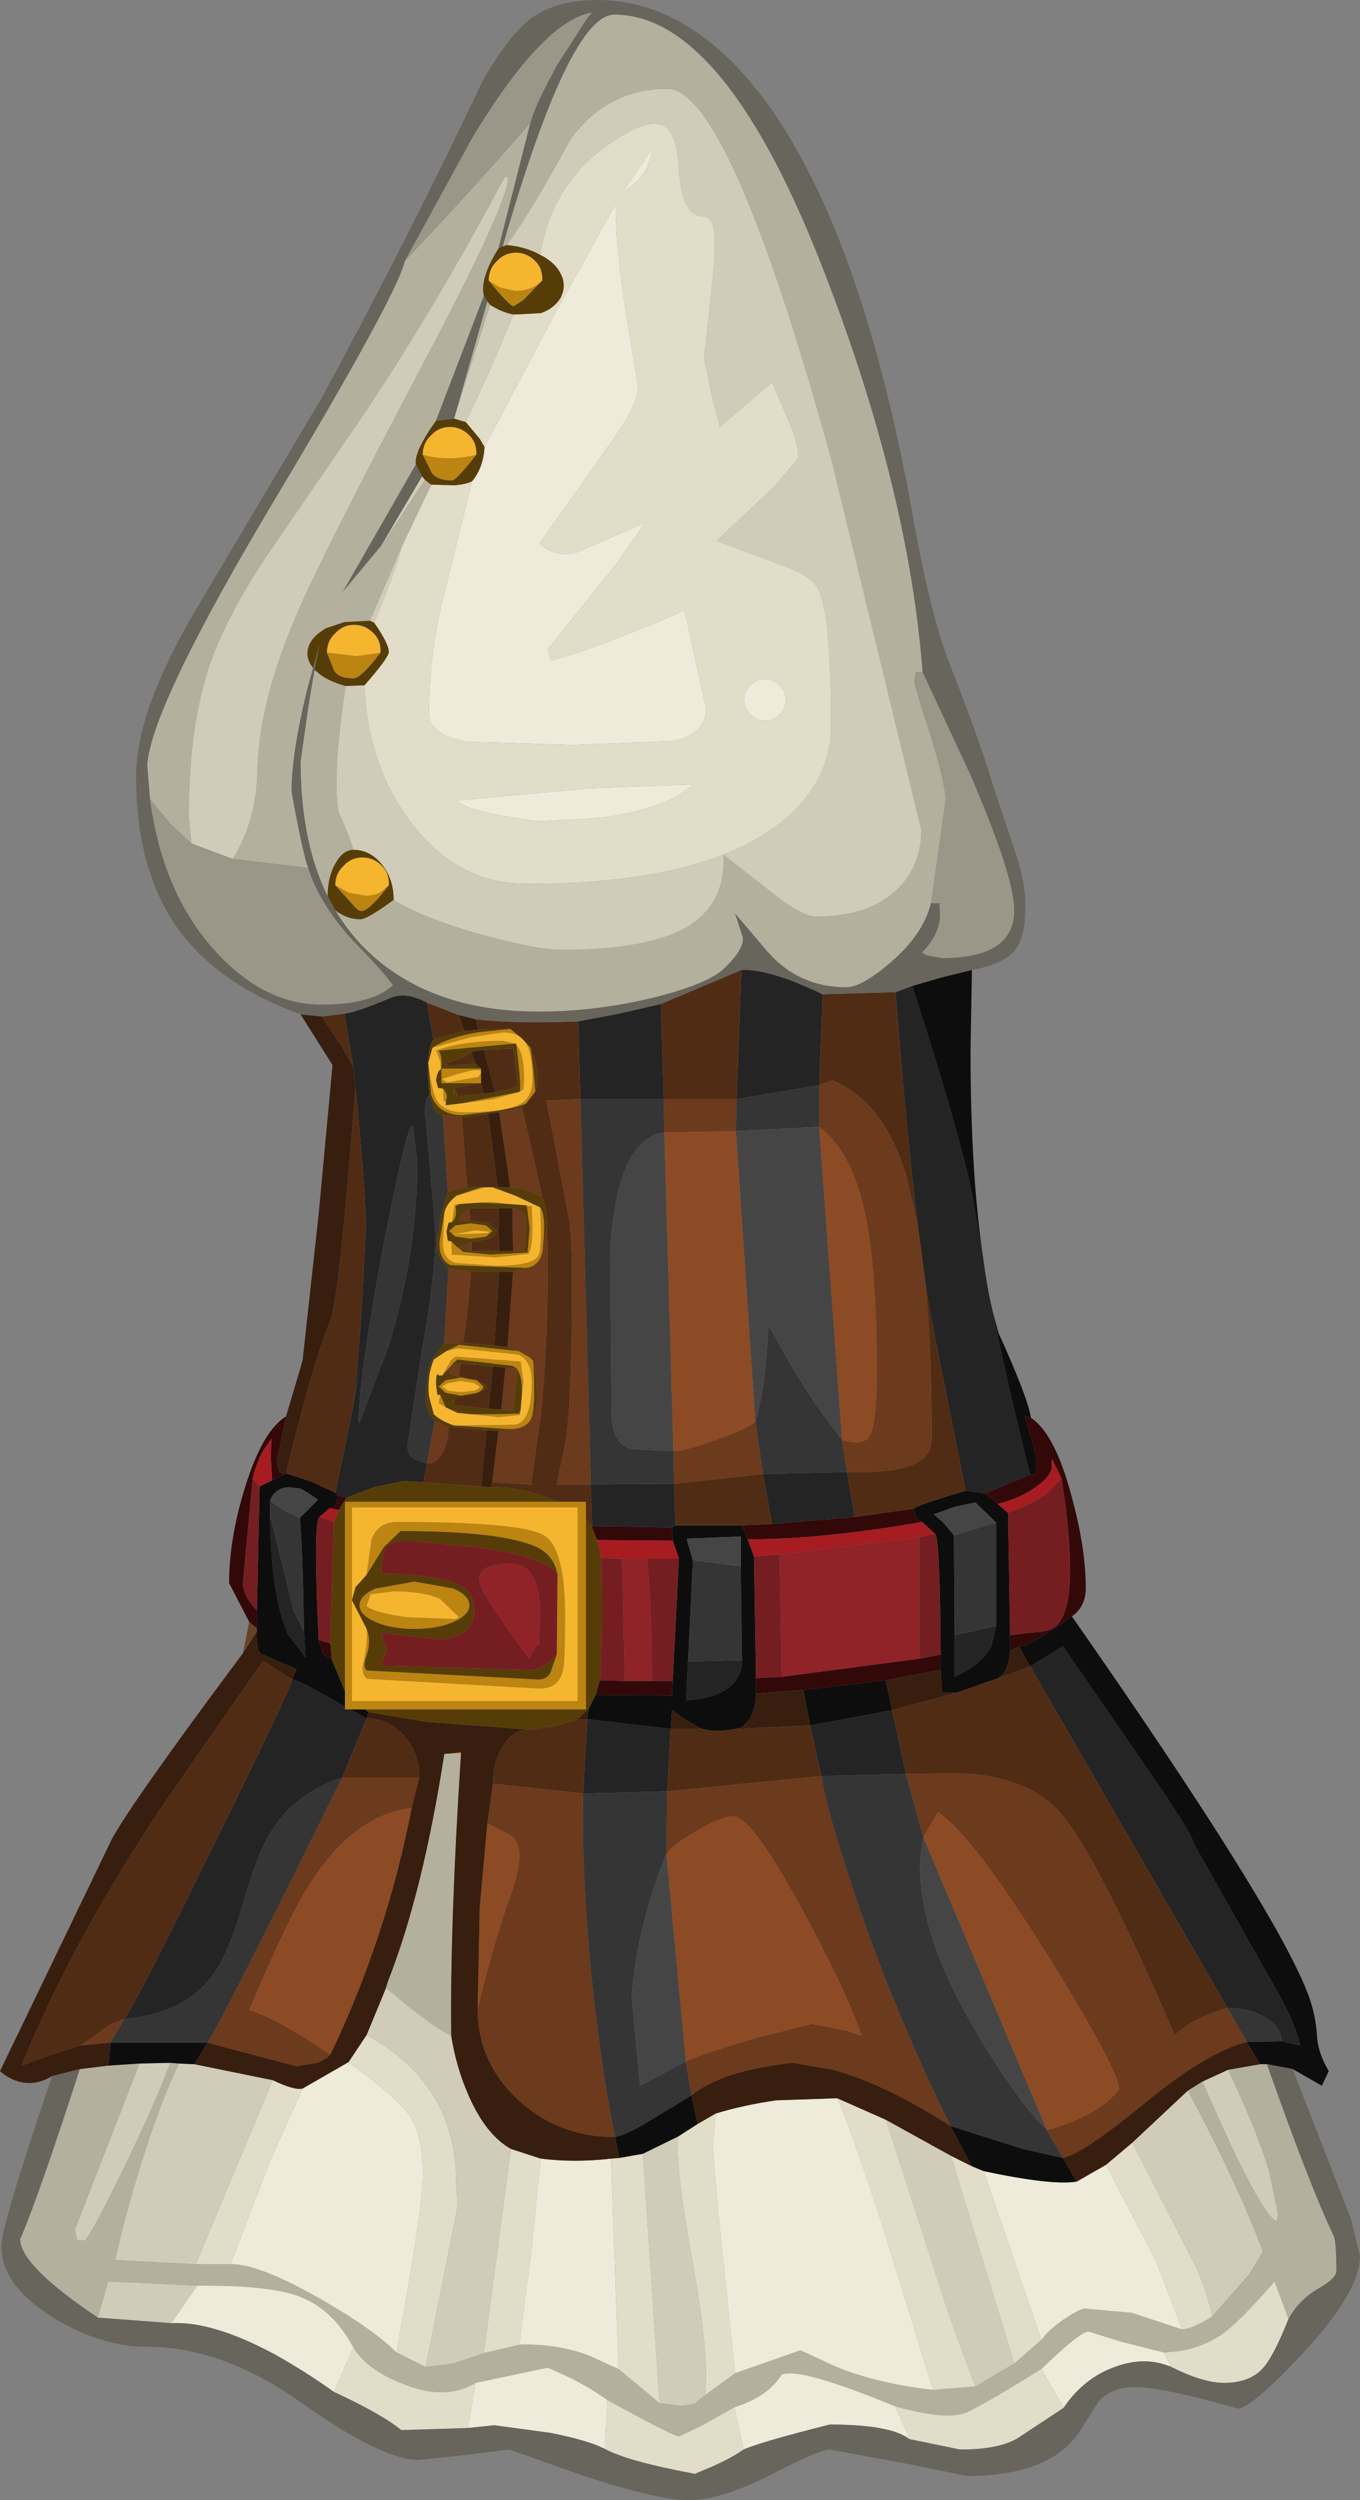 <?xml version="1.0" encoding="UTF-8" standalone="no"?>
<svg xmlns:ffdec="https://www.free-decompiler.com/flash" xmlns:xlink="http://www.w3.org/1999/xlink" ffdec:objectType="shape" height="180.05px" width="97.95px" xmlns="http://www.w3.org/2000/svg">
  <rect width="100%" height="100%" fill="#808080" stroke="none"/>
  <g transform="matrix(1.0, 0.0, 0.0, 1.0, 43.35, 136.05)">
    <path d="M-25.85 -17.0 L-25.4 -19.25 -24.85 -18.8 -24.85 -18.55 -25.85 -17.0" fill="#654425" fill-rule="evenodd" stroke="none"/>
    <path d="M-11.35 -9.75 L-10.15 -9.85 -10.15 -9.75 -11.35 -9.75" fill="#eba463" fill-rule="evenodd" stroke="none"/>
    <path d="M-12.4 -100.9 L-14.45 -96.6 -16.7 -91.35 -18.55 -91.25 -19.9 -90.8 -20.4 -90.45 Q-21.15 -89.85 -21.2 -89.1 -21.25 -88.5 -20.8 -87.95 L-21.25 -86.3 Q-22.35 -81.75 -22.35 -79.05 -21.55 -74.6 -21.15 -73.55 L-26.6 -74.2 Q-24.9 -76.8 -24.8 -80.7 -24.7 -85.55 -21.9 -92.0 -20.1 -96.2 -12.7 -110.2 -6.8 -121.4 -6.75 -123.25 L-7.0 -123.3 Q-11.75 -114.35 -16.95 -106.5 L-24.05 -96.15 Q-27.15 -91.5 -28.35 -87.85 -29.75 -83.5 -29.75 -77.25 L-29.55 -75.3 -31.1 -76.75 -32.55 -78.5 -32.75 -81.0 Q-32.4 -85.3 -23.55 -100.1 -14.7 -114.9 -14.2 -117.25 -9.45 -122.25 -5.15 -127.2 L-7.45 -118.15 Q-8.8 -116.0 -8.5 -114.75 L-11.95 -105.75 Q-13.55 -103.5 -13.4 -102.6 L-18.65 -93.45 -15.9 -96.75 -15.95 -96.65 -12.75 -101.5 -12.3 -101.15 -12.4 -100.9 M-18.45 -86.65 Q-19.45 -80.1 -18.95 -77.55 -18.15 -75.8 -17.9 -74.85 -18.65 -74.85 -19.2 -73.85 -19.75 -72.9 -19.75 -71.5 -21.7 -75.45 -21.7 -81.2 L-21.15 -85.15 -20.7 -87.8 -20.55 -87.7 Q-19.9 -87.05 -18.45 -86.65 M-15.0 -71.25 Q-12.85 -69.9 -8.5 -68.7 -4.6 -67.65 -2.9 -67.65 3.2 -67.65 6.05 -69.25 8.95 -70.95 8.75 -74.5 L13.05 -71.15 Q14.65 -70.05 15.4 -70.05 19.1 -70.05 21.1 -71.85 23.0 -73.55 23.0 -76.3 L16.5 -103.05 Q9.15 -129.65 4.7 -129.65 0.35 -129.65 -2.3 -125.95 -5.0 -120.95 -6.85 -118.4 L-7.15 -118.3 Q-2.35 -135.0 0.9 -135.0 8.9 -135.0 16.1 -116.25 22.1 -100.7 23.1 -87.65 L22.6 -87.65 22.5 -86.95 Q22.5 -86.7 23.65 -83.15 24.75 -79.6 24.75 -78.4 L23.7 -71.0 Q23.15 -68.75 20.75 -66.7 18.7 -64.95 17.6 -64.95 14.15 -64.95 11.9 -67.55 L9.6 -70.25 10.15 -68.55 Q10.25 -67.7 8.85 -66.35 7.7 -65.2 3.7 -64.2 -0.45 -63.2 -4.55 -63.2 -11.5 -63.2 -15.9 -66.7 -17.9 -68.3 -19.2 -70.5 -18.35 -69.85 -17.4 -69.85 -16.9 -69.85 -15.0 -71.25 M47.4 12.6 L47.9 12.6 Q51.0 21.4 52.7 24.95 52.9 25.35 52.9 27.5 52.9 28.0 51.7 28.7 50.2 29.55 49.45 30.95 L48.45 28.25 Q46.0 31.05 44.8 31.95 42.9 33.3 40.45 33.35 L37.45 32.6 35.05 31.85 Q34.45 31.85 31.65 34.55 26.8 37.55 26.05 37.75 24.6 38.2 21.15 37.25 14.25 34.4 12.95 34.95 11.95 36.55 9.55 37.3 L7.15 38.65 5.55 39.4 Q5.3 39.4 3.1 38.25 L0.4 36.8 Q-0.6 36.05 -2.25 35.2 L-3.9 34.45 -9.1 35.55 Q-11.25 36.85 -14.25 35.65 -16.9 34.65 -17.9 33.0 -19.4 30.2 -21.85 29.3 -24.05 28.5 -29.15 28.55 L-35.55 28.25 -36.3 30.85 Q-41.9 27.1 -41.9 25.2 -40.65 22.35 -37.6 12.95 L-35.55 12.7 -33.3 12.55 -36.8 21.55 -37.95 24.5 -37.8 25.25 -37.25 25.3 Q-36.6 24.55 -34.35 19.9 -32.05 15.15 -31.1 12.5 L-30.45 12.55 Q-31.7 15.1 -33.15 19.65 -34.4 23.7 -35.05 26.7 L-29.25 27.0 -26.75 27.0 Q-24.8 26.95 -20.45 29.4 -16.5 31.65 -14.8 33.35 L-12.7 34.4 -10.7 34.15 -8.5 33.4 -5.95 32.8 Q-3.35 32.7 -1.0 33.55 L1.2 34.55 4.15 37.0 5.8 37.2 6.65 37.05 7.4 36.45 9.6 34.85 14.3 33.2 16.9 34.4 Q19.85 35.6 23.85 36.05 L26.9 35.8 29.7 34.15 31.65 32.45 Q32.3 31.6 33.45 30.85 34.45 30.2 34.8 30.2 L38.15 30.5 41.8 31.7 Q42.7 31.6 43.95 30.75 L46.6 27.75 47.6 26.1 Q45.85 21.35 42.2 14.5 L43.25 13.85 Q47.45 23.5 48.6 23.9 L48.7 23.4 48.05 20.3 Q47.2 17.45 45.1 13.0 L47.4 12.6 M-8.25 -114.35 L-8.05 -114.1 -10.65 -105.9 -8.25 -114.35 M-15.4 6.6 Q-12.9 0.25 -11.35 -9.75 L-10.15 -9.75 Q-10.95 2.7 -10.85 10.55 -12.4 9.8 -15.55 7.1 L-15.4 6.6" fill="#b4b09e" fill-rule="evenodd" stroke="none"/>
    <path d="M-17.1 -86.7 Q-16.9 -81.05 -13.8 -76.9 -10.45 -72.4 -5.4 -72.4 6.45 -72.4 12.1 -76.25 16.5 -79.25 16.5 -83.85 16.5 -92.6 15.4 -93.9 14.8 -94.7 12.95 -95.35 L8.25 -97.1 12.35 -100.95 14.15 -103.05 Q14.15 -104.25 13.35 -105.95 L12.25 -108.5 8.5 -105.3 7.95 -107.4 7.35 -110.3 7.75 -113.75 8.1 -117.25 8.1 -119.2 Q8.0 -120.45 7.35 -120.45 5.75 -120.45 5.55 -123.8 5.4 -127.15 3.85 -127.15 2.5 -127.15 0.0 -125.3 -3.65 -122.5 -4.45 -117.7 -5.55 -118.3 -6.85 -118.4 -5.0 -120.95 -2.3 -125.95 0.35 -129.65 4.7 -129.65 9.15 -129.65 16.5 -103.05 L23.0 -76.3 Q23.0 -73.55 21.1 -71.85 19.1 -70.05 15.4 -70.05 14.65 -70.05 13.05 -71.15 L8.75 -74.5 Q8.95 -70.95 6.05 -69.25 3.2 -67.65 -2.9 -67.65 -4.6 -67.65 -8.5 -68.7 -12.85 -69.9 -15.0 -71.25 -15.0 -72.75 -15.85 -73.8 -16.7 -74.85 -17.9 -74.85 -18.15 -75.8 -18.95 -77.55 -19.45 -80.1 -18.45 -86.65 L-17.1 -86.7 M-6.35 -113.4 L-8.1 -109.3 -9.8 -105.65 -10.65 -105.9 -8.05 -114.1 Q-7.2 -113.55 -6.35 -113.4 M-12.25 -101.15 L-12.4 -100.9 -12.3 -101.15 -12.25 -101.15 M-14.45 -96.6 Q-14.55 -95.9 -15.4 -93.7 L-16.4 -91.2 -16.7 -91.35 -14.45 -96.6 M38.2 18.25 L42.2 14.5 Q45.85 21.35 47.6 26.1 L46.6 27.75 43.95 30.75 Q43.6 29.0 42.75 27.15 L38.2 18.25 M43.25 13.85 L45.1 13.0 Q47.2 17.45 48.05 20.3 L48.7 23.4 48.6 23.9 Q47.45 23.5 43.25 13.85 M-29.55 -75.3 L-29.75 -77.25 Q-29.75 -83.5 -28.35 -87.85 -27.15 -91.5 -24.05 -96.15 L-16.95 -106.5 Q-11.75 -114.35 -7.0 -123.3 L-6.75 -123.25 Q-6.8 -121.4 -12.7 -110.2 -20.1 -96.2 -21.9 -92.0 -24.7 -85.55 -24.8 -80.7 -24.9 -76.8 -26.6 -74.2 L-29.55 -75.3 M-12.95 -101.75 L-12.75 -101.5 -15.95 -96.65 -15.9 -96.75 -12.95 -101.75 M-29.35 12.6 L-23.7 13.75 -29.25 27.0 -35.05 26.7 Q-34.4 23.7 -33.15 19.65 -31.7 15.1 -30.45 12.55 L-29.35 12.6 M-16.95 10.5 L-15.75 7.6 -15.55 7.1 Q-12.4 9.8 -10.85 10.55 -10.5 12.8 -9.6 14.85 -8.35 17.7 -6.55 18.7 L-8.5 33.4 -10.7 34.15 -12.7 34.4 -10.4 22.85 -10.5 21.1 Q-10.5 14.05 -16.95 10.5 M-33.3 12.55 L-31.1 12.5 Q-32.05 15.15 -34.35 19.9 -36.6 24.55 -37.25 25.3 L-37.8 25.25 -37.95 24.5 -36.8 21.55 -33.3 12.55 M-36.3 30.85 L-35.55 28.25 -29.15 28.55 -31.0 31.25 -36.3 30.85 M29.7 34.15 L26.9 35.8 Q25.0 30.85 24.25 28.35 L20.45 16.6 25.15 19.2 29.7 34.15 M7.4 36.45 L6.65 37.05 5.8 37.2 4.15 37.0 2.95 19.05 5.5 17.8 Q5.25 19.8 6.55 26.95 7.8 33.9 7.4 36.45" fill="#d0ccb9" fill-rule="evenodd" stroke="none"/>
    <path d="M-4.45 -117.7 Q-3.65 -122.5 0.0 -125.3 2.5 -127.15 3.85 -127.15 5.4 -127.15 5.55 -123.8 5.75 -120.45 7.35 -120.45 8.0 -120.45 8.1 -119.2 L8.1 -117.25 7.75 -113.75 7.35 -110.3 7.95 -107.4 8.5 -105.3 12.25 -108.5 13.35 -105.95 Q14.15 -104.25 14.15 -103.05 L12.35 -100.95 8.25 -97.1 12.95 -95.35 Q14.8 -94.7 15.4 -93.9 16.5 -92.6 16.5 -83.85 16.5 -79.25 12.1 -76.25 6.45 -72.4 -5.4 -72.4 -10.45 -72.4 -13.8 -76.9 -16.9 -81.05 -17.1 -86.7 -15.35 -88.7 -15.35 -89.1 -15.35 -89.7 -16.4 -91.2 L-15.4 -93.7 Q-14.55 -95.9 -14.45 -96.6 L-12.4 -100.9 -12.25 -101.15 -10.6 -101.1 Q-9.65 -101.2 -9.35 -101.4 L-11.5 -92.7 Q-12.45 -88.7 -12.45 -84.7 -12.45 -83.1 -9.7 -82.65 L-2.1 -82.4 5.2 -82.7 Q7.5 -83.2 7.5 -85.05 L5.95 -92.1 Q4.25 -91.3 1.0 -90.05 -2.5 -88.7 -3.7 -88.5 L-3.9 -89.3 1.0 -95.4 3.1 -98.4 -1.15 -96.55 Q-1.9 -96.15 -2.55 -96.15 -3.65 -96.15 -4.5 -96.9 L0.55 -104.05 Q2.6 -106.85 2.6 -108.2 L1.8 -113.05 Q1.0 -118.3 1.0 -120.8 L1.05 -121.45 -3.55 -113.15 -8.45 -103.85 -8.8 -104.45 -9.8 -105.65 -8.1 -109.3 -6.35 -113.4 -4.4 -113.5 Q-3.4 -113.85 -2.95 -114.65 -2.55 -115.5 -2.95 -116.3 -3.35 -117.15 -4.45 -117.7 M1.4 -122.05 L2.7 -123.15 Q3.45 -124.05 3.65 -125.4 L1.4 -122.05 M6.5 -79.5 L6.3 -79.55 -0.65 -79.3 -10.5 -78.4 -10.0 -78.1 Q-9.4 -77.75 -7.2 -77.3 L-4.6 -76.9 -0.1 -77.15 Q4.6 -77.8 6.5 -79.5 M11.75 -87.15 Q11.15 -87.15 10.7 -86.7 10.25 -86.25 10.25 -85.65 10.25 -85.05 10.7 -84.6 11.15 -84.15 11.75 -84.15 12.35 -84.15 12.8 -84.6 13.25 -85.05 13.25 -85.65 13.25 -86.25 12.8 -86.7 12.35 -87.15 11.75 -87.15 M36.3 19.85 L38.2 18.25 42.75 27.15 Q43.6 29.0 43.95 30.75 42.7 31.6 41.8 31.7 L39.9 26.75 36.3 19.85 M-23.7 13.75 Q-22.15 14.5 -21.55 14.35 L-23.85 19.45 -26.75 27.0 -29.25 27.0 -23.7 13.75 M-18.25 12.45 L-16.95 10.5 Q-10.5 14.05 -10.5 21.1 L-10.4 22.85 -12.7 34.4 -14.8 33.35 Q-12.9 23.05 -12.9 20.55 -12.9 17.7 -13.85 16.3 -14.75 15.0 -18.25 12.45 M-6.55 18.7 L-4.4 19.4 -5.1 26.2 -5.95 32.8 -8.5 33.4 -6.55 18.7 M0.65 19.4 L1.25 19.35 2.95 19.05 4.15 37.0 1.2 34.55 0.65 19.4 M-17.9 33.0 Q-16.9 34.65 -14.25 35.65 -11.25 36.85 -9.1 35.55 L-9.65 38.8 -14.45 38.95 Q-15.85 37.8 -19.3 36.2 L-17.9 33.0 M0.4 36.8 L3.1 38.25 Q5.3 39.4 5.55 39.4 L7.15 38.65 9.55 37.3 10.2 40.35 Q9.35 40.95 8.0 41.55 L6.7 42.1 Q1.85 41.2 0.2 40.3 L0.4 36.8 M21.15 37.25 Q24.6 38.2 26.05 37.75 26.8 37.55 31.65 34.55 L33.25 37.35 30.0 39.5 Q28.65 40.35 25.8 40.35 L22.15 39.6 21.15 37.25 M40.45 33.35 Q42.9 33.3 44.8 31.95 46.0 31.05 48.45 28.25 L49.45 30.95 Q48.35 33.7 47.6 34.5 46.65 35.55 44.8 35.55 43.3 35.55 41.0 34.4 L40.45 33.35 M31.65 32.45 L29.7 34.15 25.15 19.2 26.65 19.95 27.5 20.3 31.65 32.45 M26.9 35.8 L23.85 36.05 20.15 24.05 Q17.65 16.45 16.95 15.05 L20.45 16.6 24.25 28.35 Q25.0 30.85 26.9 35.8 M9.6 34.85 L7.4 36.45 Q7.8 33.9 6.55 26.95 5.25 19.8 5.5 17.8 L6.9 16.9 8.2 16.15 8.0 18.4 Q8.0 20.15 9.6 34.85" fill="#e1ddc8" fill-rule="evenodd" stroke="none"/>
    <path d="M-8.45 -103.85 L-3.55 -113.15 1.05 -121.45 1.0 -120.8 Q1.0 -118.3 1.8 -113.05 L2.6 -108.2 Q2.6 -106.85 0.55 -104.05 L-4.5 -96.9 Q-3.65 -96.15 -2.55 -96.15 -1.9 -96.15 -1.15 -96.55 L3.1 -98.4 1.0 -95.4 -3.9 -89.3 -3.7 -88.5 Q-2.5 -88.7 1.0 -90.05 4.25 -91.3 5.95 -92.1 L7.5 -85.05 Q7.5 -83.2 5.2 -82.7 L-2.1 -82.4 -9.7 -82.65 Q-12.45 -83.1 -12.45 -84.7 -12.45 -88.7 -11.5 -92.7 L-9.35 -101.4 Q-8.55 -102.35 -8.45 -103.85 M1.4 -122.05 L3.65 -125.4 Q3.45 -124.05 2.7 -123.15 L1.4 -122.05 M11.75 -87.15 Q12.35 -87.15 12.8 -86.7 13.25 -86.25 13.25 -85.65 13.25 -85.05 12.8 -84.6 12.35 -84.15 11.75 -84.15 11.15 -84.15 10.7 -84.6 10.25 -85.05 10.25 -85.65 10.25 -86.25 10.7 -86.7 11.15 -87.15 11.75 -87.15 M6.5 -79.5 Q4.6 -77.8 -0.1 -77.15 L-4.6 -76.9 -7.2 -77.3 Q-9.4 -77.75 -10.0 -78.1 L-10.5 -78.4 -0.65 -79.3 6.3 -79.55 6.5 -79.5 M34.2 21.05 L36.3 19.85 39.9 26.75 41.8 31.7 38.15 30.5 34.8 30.2 Q34.45 30.2 33.45 30.85 32.3 31.6 31.65 32.45 L27.5 20.3 Q32.45 21.35 34.2 21.05 M-21.55 14.35 L-18.25 12.45 Q-14.75 15.0 -13.85 16.3 -12.9 17.7 -12.9 20.55 -12.9 23.05 -14.8 33.35 -16.5 31.65 -20.45 29.4 -24.8 26.95 -26.75 27.0 L-23.85 19.45 -21.55 14.35 M-4.4 19.4 Q-1.95 19.7 0.65 19.4 L1.2 34.55 -1.0 33.55 Q-3.35 32.7 -5.95 32.8 L-5.1 26.2 -4.4 19.4 M-29.15 28.55 Q-24.05 28.5 -21.85 29.3 -19.4 30.2 -17.9 33.0 L-19.3 36.2 Q-21.4 34.7 -23.65 33.45 -28.05 31.1 -31.0 31.25 L-29.15 28.55 M-9.1 35.55 L-3.9 34.45 -2.25 35.2 Q-0.6 36.05 0.4 36.8 L0.2 40.3 Q-0.95 39.7 -3.7 39.15 L-7.75 38.6 -9.65 38.8 -9.1 35.55 M9.55 37.3 Q11.95 36.55 12.95 34.95 14.25 34.4 21.15 37.25 L22.15 39.6 Q20.8 38.55 16.4 38.55 11.45 39.8 10.2 40.35 L9.55 37.3 M31.65 34.55 Q34.45 31.85 35.05 31.85 L37.45 32.6 40.45 33.35 41.0 34.4 Q39.1 33.6 36.95 34.4 34.7 35.2 33.25 37.35 L31.65 34.55 M23.85 36.05 Q19.85 35.6 16.9 34.4 L14.3 33.2 9.6 34.85 Q8.0 20.15 8.0 18.4 L8.2 16.15 Q10.15 15.55 12.55 15.2 L16.95 15.05 Q17.65 16.45 20.15 24.05 L23.85 36.05" fill="#eeebda" fill-rule="evenodd" stroke="none"/>
    <path d="M27.5 -45.2 Q27.75 -43.25 28.15 -41.6 29.2 -36.35 30.85 -29.85 L27.6 -28.5 26.2 -28.7 23.65 -41.45 23.3 -43.65 22.75 -47.8 Q21.95 -54.35 21.15 -64.6 L22.35 -65.05 Q26.2 -53.15 26.85 -49.0 L27.5 -45.2 M-18.55 -63.05 Q-17.55 -63.2 -15.2 -64.2 -14.1 -64.65 -12.6 -63.85 L-12.15 -61.2 Q-12.8 -59.95 -12.4 -57.25 L-12.65 -56.9 -12.75 -56.1 Q-12.0 -47.95 -12.0 -46.95 -12.0 -44.1 -13.0 -38.55 L-14.0 -32.0 Q-14.0 -31.25 -13.55 -31.0 L-12.6 -30.65 -12.85 -29.3 -14.3 -29.4 -16.4 -28.95 -18.4 -28.2 -19.05 -28.35 -19.2 -28.55 -18.0 -34.3 -18.0 -34.35 -17.4 -37.8 -17.85 -35.35 Q-17.5 -38.3 -17.25 -42.75 L-17.0 -47.55 Q-17.0 -50.25 -17.75 -57.75 L-17.9 -59.15 -17.9 -59.2 -18.55 -63.05 M-1.7 -62.5 L1.2 -63.05 4.25 -63.75 4.45 -56.9 -1.55 -56.9 -1.7 -62.5 M10.05 -66.2 Q12.05 -66.3 15.9 -64.45 L15.65 -57.9 9.7 -56.9 10.05 -66.2 M-0.8 -29.15 L5.2 -29.2 5.3 -26.2 5.05 -26.05 -0.7 -26.15 -0.8 -29.15 M28.4 -18.95 L28.05 -17.5 Q27.4 -16.2 25.4 -15.3 L25.4 -18.3 28.4 -18.95 M17.65 -30.05 L18.2 -26.8 12.25 -26.3 11.6 -29.9 17.65 -30.05 M-1.05 -12.25 L4.95 -11.55 4.7 -7.05 -1.35 -6.9 -1.05 -12.25 M10.1 -16.5 Q10.1 -15.7 9.65 -15.05 8.7 -13.75 6.05 -13.6 L6.2 -16.4 10.1 -16.5 M15.8 -8.15 L15.0 -11.8 20.9 -12.9 21.9 -8.3 15.8 -8.15 M30.85 -16.05 L33.2 -17.5 39.3 -8.65 Q42.4 -4.2 42.7 -3.15 L48.75 7.55 Q49.9 9.6 50.3 11.25 L48.95 10.95 Q48.95 9.95 47.8 9.25 46.65 8.55 45.05 8.55 L30.85 -16.05 M-13.3 -52.4 L-13.6 -54.85 Q-13.85 -56.0 -15.75 -46.3 L-16.35 -42.95 Q-17.6 -35.65 -17.5 -33.55 L-17.4 -33.75 -15.35 -39.15 Q-13.3 -45.8 -13.3 -52.4 M-21.45 -18.55 L-21.35 -16.7 -22.6 -18.35 Q-23.85 -21.15 -23.9 -26.95 L-22.2 -20.05 -21.45 -18.55 M-22.3 -15.1 Q-21.95 -15.15 -18.5 -13.15 L-18.5 -12.95 -18.1 -12.95 -16.95 -12.3 -18.7 -8.05 Q-22.25 -6.85 -23.95 -3.95 -24.85 -2.45 -26.0 1.55 -27.05 5.1 -28.35 6.6 -30.3 8.95 -34.4 9.35 -33.25 7.65 -27.9 -3.3 -22.6 -14.05 -22.3 -15.1" fill="#242424" fill-rule="evenodd" stroke="none"/>
    <path d="M9.65 -54.6 L9.7 -56.9 15.65 -57.9 15.65 -54.9 9.65 -54.6 M4.45 -56.9 L4.5 -54.5 Q1.1 -54.1 0.6 -46.0 L0.7 -34.3 Q0.7 -32.1 2.1 -31.7 L5.15 -31.55 5.2 -29.2 -0.8 -29.15 -1.55 -56.9 4.45 -56.9 M28.4 -26.4 L28.4 -18.95 25.4 -18.3 25.35 -25.5 28.4 -26.4 M17.3 -32.35 L17.65 -30.05 11.6 -29.9 11.05 -33.65 Q11.8 -36.15 12.0 -40.65 13.55 -37.7 15.4 -34.9 L17.3 -32.35 M10.0 -23.25 L10.1 -16.5 6.2 -16.4 6.55 -23.7 10.0 -23.25 M4.7 -7.05 L4.65 -2.55 Q2.45 2.9 2.15 7.8 L2.75 14.15 6.05 12.4 6.45 14.85 2.9 17.0 Q1.65 17.7 0.95 17.85 0.15 14.2 -0.6 7.75 -1.5 -0.55 -1.35 -6.9 L4.7 -7.05 M45.05 8.55 Q46.65 8.55 47.8 9.25 48.95 9.95 48.95 10.95 L46.45 11.0 45.05 8.55 M21.9 -8.3 L23.15 -3.75 Q22.0 1.6 26.65 9.75 29.7 15.0 32.05 17.35 L33.2 19.35 30.3 18.7 25.1 17.05 Q20.95 8.6 18.2 0.35 16.2 -5.6 15.8 -8.15 L21.9 -8.3 M-12.4 -57.25 L-12.1 -56.2 Q-11.85 -55.75 -11.45 -55.75 L-11.1 -50.25 -11.6 -48.5 -11.9 -46.55 Q-11.9 -45.5 -11.05 -44.75 L-11.35 -39.3 Q-12.2 -38.35 -12.45 -37.6 L-12.7 -35.5 Q-12.7 -34.5 -12.05 -33.7 L-12.6 -30.65 -13.55 -31.0 Q-14.0 -31.25 -14.0 -32.0 L-13.0 -38.55 Q-12.0 -44.1 -12.0 -46.95 -12.0 -47.95 -12.75 -56.1 L-12.65 -56.9 -12.4 -57.25 M-17.85 -35.35 L-17.4 -37.8 -18.0 -34.35 -17.85 -35.35 M-13.3 -52.4 Q-13.3 -45.8 -15.35 -39.15 L-17.4 -33.75 -17.5 -33.55 Q-17.6 -35.65 -16.35 -42.95 L-15.75 -46.3 Q-13.85 -56.0 -13.6 -54.85 L-13.3 -52.4 M-21.75 -26.75 Q-21.55 -24.65 -21.45 -18.55 L-22.2 -20.05 -23.9 -26.95 -23.9 -28.0 Q-23.0 -27.25 -21.75 -26.75 M-18.7 -8.05 Q-27.5 9.75 -28.4 11.05 L-35.4 11.05 -34.4 9.35 Q-30.3 8.95 -28.35 6.6 -27.05 5.1 -26.0 1.55 -24.85 -2.45 -23.95 -3.95 -22.25 -6.85 -18.7 -8.05" fill="#353535" fill-rule="evenodd" stroke="none"/>
    <path d="M26.65 -66.2 L26.55 -60.4 Q26.55 -51.3 27.5 -45.2 L26.85 -49.0 Q26.2 -53.15 22.35 -65.05 L24.4 -65.65 26.65 -66.2 M28.15 -41.6 L28.55 -40.1 Q30.7 -35.35 30.9 -33.95 L30.45 -34.1 31.2 -31.5 Q31.4 -30.55 31.2 -29.85 L30.85 -29.85 Q29.2 -36.35 28.15 -41.6 M33.85 -19.65 Q48.3 1.05 50.8 7.4 51.4 8.95 51.5 10.5 51.55 11.75 52.35 13.1 L51.85 14.15 49.75 12.95 47.9 12.6 47.4 12.6 46.45 11.0 48.95 10.95 50.3 11.25 Q49.9 9.6 48.75 7.55 L42.7 -3.15 Q42.4 -4.2 39.3 -8.65 L33.2 -17.5 30.85 -16.05 30.05 -17.45 Q30.75 -17.6 32.25 -18.55 L33.85 -19.65 M-21.65 -37.75 L-21.55 -38.15 -21.45 -38.45 -21.65 -37.75 M26.2 -28.7 L27.6 -28.5 28.5 -27.75 29.25 -27.1 29.4 -18.3 29.4 -17.2 Q29.4 -16.2 28.85 -15.45 L28.55 -15.2 25.55 -14.15 24.5 -14.15 24.4 -15.8 24.4 -16.9 Q24.35 -25.25 24.0 -25.6 L23.05 -26.45 22.65 -26.7 22.45 -27.4 Q22.65 -27.65 26.2 -28.7 M28.4 -26.4 L26.9 -27.85 25.45 -27.55 23.9 -27.0 24.55 -26.45 25.35 -25.5 25.4 -18.3 25.4 -15.3 Q27.4 -16.2 28.05 -17.5 L28.4 -18.95 28.4 -26.4 M5.3 -26.2 L10.1 -26.2 10.5 -25.2 10.95 -23.95 11.1 -15.2 11.1 -14.1 Q11.1 -13.05 10.65 -12.3 10.2 -11.6 9.65 -11.55 L9.6 -11.55 Q8.35 -11.25 7.2 -11.55 6.15 -12.05 5.05 -12.9 L4.95 -11.55 -1.05 -12.25 -0.95 -13.0 -0.45 -14.0 5.05 -13.95 5.1 -15.0 5.55 -23.8 5.1 -25.1 5.05 -26.05 5.3 -26.2 M10.0 -23.25 L10.0 -25.4 6.1 -25.25 6.55 -23.7 6.2 -16.4 6.05 -13.6 Q8.7 -13.75 9.65 -15.05 10.1 -15.7 10.1 -16.5 L10.0 -23.25 M14.5 -14.35 L20.45 -15.05 20.9 -12.9 15.0 -11.8 14.5 -14.35 M0.95 17.85 Q1.65 17.7 2.9 17.0 L6.45 14.85 6.9 16.9 5.5 17.8 2.95 19.05 1.25 19.35 0.95 17.85 M33.2 19.35 L34.2 21.05 Q32.45 21.35 27.5 20.3 L26.65 19.95 25.1 17.05 30.3 18.7 33.2 19.35 M-19.2 -28.55 L-19.05 -28.35 Q-19.05 -28.0 -19.2 -27.7 -19.35 -27.45 -19.6 -27.45 L-20.35 -26.8 Q-20.8 -26.4 -20.4 -17.95 L-20.1 -16.95 -19.45 -16.55 -18.55 -14.35 -18.5 -14.25 -18.5 -13.15 Q-21.95 -15.15 -22.3 -15.1 L-22.0 -15.85 -24.55 -16.95 Q-24.9 -17.2 -24.85 -18.55 L-24.85 -18.8 -24.85 -20.1 -24.65 -29.0 -23.75 -29.45 -22.85 -29.9 -22.75 -29.95 -20.9 -29.35 -19.2 -28.55 M-21.75 -26.75 L-20.45 -28.05 -21.1 -28.5 -21.7 -28.85 -22.5 -28.95 Q-23.5 -28.95 -23.9 -28.0 L-23.9 -26.95 Q-23.85 -21.15 -22.6 -18.35 L-21.35 -16.7 -21.45 -18.55 Q-21.55 -24.65 -21.75 -26.75 M-18.1 -12.95 L-17.05 -12.95 -16.8 -12.75 -16.95 -12.3 -18.1 -12.95 M-35.4 11.05 L-28.4 11.05 -29.35 12.6 -30.45 12.55 -31.1 12.5 -33.3 12.55 -35.55 12.7 -35.4 11.05 M-15.75 7.6 L-15.4 6.6 -15.55 7.1 -15.75 7.6" fill="#0d0d0d" fill-rule="evenodd" stroke="none"/>
    <path d="M9.65 -54.6 L15.65 -54.9 17.3 -32.35 15.4 -34.9 Q13.55 -37.7 12.0 -40.65 11.8 -36.15 11.05 -33.65 L9.65 -54.6 M5.15 -31.55 L2.1 -31.7 Q0.7 -32.1 0.7 -34.3 L0.6 -46.0 Q1.1 -54.1 4.5 -54.5 L5.15 -31.55 M25.35 -25.5 L24.55 -26.45 23.9 -27.0 25.45 -27.55 26.9 -27.85 28.4 -26.4 25.35 -25.5 M6.55 -23.7 L6.1 -25.25 10.0 -25.4 10.0 -23.25 6.55 -23.7 M6.05 12.4 L2.75 14.15 2.15 7.8 Q2.45 2.9 4.65 -2.55 L4.65 -2.5 6.05 12.4 M32.05 17.35 Q29.7 15.0 26.65 9.75 22.0 1.6 23.15 -3.75 L32.05 17.35 M-23.9 -28.0 Q-23.5 -28.95 -22.5 -28.95 L-21.7 -28.85 -21.1 -28.5 -20.45 -28.05 -21.75 -26.75 Q-23.0 -27.25 -23.9 -28.0" fill="#454545" fill-rule="evenodd" stroke="none"/>
    <path d="M-20.2 -62.85 L-18.55 -63.05 -17.9 -59.2 -18.8 -60.8 -20.2 -62.85 M-12.6 -63.85 L-10.3 -62.95 -9.9 -61.8 -12.15 -61.2 -12.6 -63.85 M-9.1 -62.65 Q-6.1 -62.3 -1.7 -62.5 L-1.55 -56.9 -4.0 -56.8 -2.45 -48.75 Q-2.15 -47.4 -2.15 -44.05 -2.15 -35.45 -2.6 -32.25 L-3.25 -29.15 -0.8 -29.15 -0.7 -26.15 -0.75 -26.15 -1.15 -26.65 -1.15 -27.9 -3.2 -27.9 Q-5.5 -28.95 -7.95 -28.95 L-7.9 -29.3 -5.1 -29.15 -4.4 -34.15 Q-3.9 -38.95 -3.9 -45.35 L-3.95 -47.6 Q-3.95 -49.05 -4.3 -49.85 L-5.0 -53.0 -5.75 -56.25 -5.45 -56.6 -4.8 -57.45 Q-4.55 -57.85 -4.65 -58.8 -4.75 -59.7 -5.15 -60.6 L-5.55 -61.05 -5.65 -61.15 -5.75 -61.25 -5.8 -61.3 -6.6 -61.95 -8.9 -61.9 -9.1 -62.65 M4.25 -63.75 L10.05 -66.2 9.7 -56.9 4.45 -56.9 4.25 -63.75 M15.9 -64.45 L21.15 -64.6 Q21.95 -54.35 22.75 -47.8 L21.9 -51.45 Q20.3 -56.7 16.6 -58.25 L15.65 -57.9 15.9 -64.45 M23.3 -43.65 L23.65 -41.45 26.2 -28.7 Q22.65 -27.65 22.45 -27.4 L18.2 -26.8 17.65 -30.05 Q21.2 -29.95 22.65 -30.7 23.75 -31.25 23.75 -32.5 23.75 -38.95 23.3 -43.65 M25.55 -14.15 L28.55 -15.2 30.85 -16.05 45.05 8.55 Q43.3 9.05 42.15 9.8 L41.25 10.5 Q35.7 -2.35 33.1 -5.4 30.55 -8.35 25.15 -8.35 L21.9 -8.3 20.9 -12.9 25.55 -14.15 M11.6 -29.9 L12.25 -26.3 10.1 -26.2 5.3 -26.2 5.2 -29.2 11.6 -29.9 M7.2 -11.55 Q8.35 -11.25 9.6 -11.55 L9.65 -11.55 15.0 -11.8 15.8 -8.15 4.7 -7.05 4.95 -11.55 7.2 -11.55 M-9.1 -59.45 L-9.7 -59.4 -10.8 -59.3 Q-11.8 -59.3 -11.1 -59.35 L-11.25 -59.5 -10.75 -59.65 Q-10.25 -59.7 -9.4 -60.3 L-9.1 -59.45 M-8.5 -60.45 L-6.4 -60.55 -6.05 -57.95 Q-6.3 -57.6 -7.7 -57.4 L-8.5 -60.45 M-8.5 -57.3 L-10.35 -57.1 -10.65 -57.7 -8.7 -58.05 -8.5 -57.3 M-10.1 -55.6 L-8.2 -55.85 -7.5 -50.55 -7.9 -50.55 -8.4 -50.55 -8.7 -50.55 -9.7 -50.55 -10.1 -55.6 M-17.75 -57.75 Q-17.0 -50.25 -17.0 -47.55 L-17.25 -42.75 Q-17.5 -38.3 -17.85 -35.35 L-18.0 -34.35 -18.0 -34.3 -19.2 -28.55 -20.9 -29.35 -22.75 -29.95 Q-20.8 -38.05 -19.5 -41.1 -18.85 -43.4 -17.75 -57.75 M-12.85 -29.3 L-12.6 -30.65 Q-11.95 -30.65 -11.5 -31.4 -11.05 -32.2 -11.05 -33.3 L-8.3 -33.05 -8.7 -29.0 -12.85 -29.3 M-7.4 -45.95 L-9.4 -45.95 -9.4 -46.6 -8.05 -46.85 Q-7.55 -47.1 -7.6 -47.45 L-8.2 -48.0 -9.5 -48.15 -9.55 -49.05 -7.45 -49.05 -7.4 -45.95 M-9.45 -44.45 L-7.4 -44.45 -7.75 -39.15 -10.0 -39.35 Q-9.6 -41.9 -9.45 -44.45 M-10.2 -37.85 L-7.85 -37.65 -8.15 -34.6 -10.7 -34.85 -10.55 -35.45 -9.25 -35.65 Q-8.5 -35.9 -8.3 -36.1 L-8.35 -36.35 -10.3 -36.95 -10.2 -37.85 M-37.55 11.25 L-39.75 11.95 -41.8 12.7 Q-38.0 3.4 -31.35 -6.45 L-24.4 -16.45 -22.3 -15.1 Q-22.6 -14.05 -27.9 -3.3 -33.25 7.65 -34.4 9.35 L-35.35 9.7 -37.55 11.25 M-5.3 -11.5 L-3.4 -11.75 -1.8 -12.2 -1.05 -12.25 -1.35 -6.9 -7.85 -7.6 Q-7.85 -9.2 -7.1 -10.35 -6.35 -11.5 -5.3 -11.5 M-13.15 -8.05 L-18.7 -8.05 -16.95 -12.3 Q-15.4 -12.3 -14.25 -11.05 -13.15 -9.8 -13.15 -8.05" fill="#512c15" fill-rule="evenodd" stroke="none"/>
    <path d="M9.7 -56.9 L9.65 -54.6 4.5 -54.5 4.45 -56.9 9.7 -56.9 M15.65 -54.9 L15.65 -57.9 16.6 -58.25 Q20.3 -56.7 21.9 -51.45 L22.75 -47.8 23.3 -43.65 Q23.75 -38.95 23.75 -32.5 23.75 -31.25 22.65 -30.7 21.2 -29.95 17.65 -30.05 L17.3 -32.35 Q18.85 -31.95 19.25 -32.6 19.8 -33.45 19.8 -37.2 19.8 -44.7 18.95 -48.65 18.0 -53.15 15.65 -54.9 M-1.55 -56.9 L-0.8 -29.15 -3.25 -29.15 -2.6 -32.25 Q-2.15 -35.45 -2.15 -44.05 -2.15 -47.4 -2.45 -48.75 L-4.0 -56.8 -1.55 -56.9 M5.2 -29.2 L5.15 -31.55 Q5.95 -31.55 8.2 -32.35 10.45 -33.15 11.05 -33.65 L11.6 -29.9 5.2 -29.2 M4.65 -2.55 L4.7 -7.05 15.8 -8.15 Q16.2 -5.6 18.2 0.35 20.95 8.6 25.1 17.05 20.45 14.05 16.65 13.0 L13.75 12.5 Q8.65 13.05 6.45 14.85 L6.05 12.4 Q7.35 11.8 11.15 10.7 L15.1 9.7 17.7 10.2 18.7 10.55 Q17.7 7.5 14.45 1.5 10.8 -5.25 9.45 -5.25 8.65 -5.25 6.9 -4.25 5.05 -3.2 4.65 -2.5 L4.65 -2.55 M-1.35 -6.9 Q-1.5 -0.55 -0.6 7.75 0.15 14.2 0.95 17.85 -3.15 17.85 -6.05 15.15 -8.95 12.45 -8.95 8.6 -7.7 3.5 -6.55 0.35 -5.95 -1.35 -5.95 -2.4 -5.95 -3.55 -6.7 -3.95 L-8.25 -4.75 -7.85 -7.6 -1.35 -6.9 M21.9 -8.3 L25.15 -8.35 Q30.55 -8.35 33.1 -5.4 35.7 -2.35 41.25 10.5 L42.15 9.8 Q43.3 9.05 45.05 8.55 L46.45 11.0 Q43.6 11.7 39.1 15.4 34.65 19.05 33.2 19.35 L32.05 17.35 Q35.8 16.3 37.25 14.4 37.25 13.05 32.1 4.75 26.65 -3.95 24.2 -5.55 L23.15 -3.75 21.9 -8.3 M-5.75 -56.25 L-5.0 -53.0 -4.3 -49.85 Q-5.4 -50.45 -6.6 -50.55 L-7.4 -55.95 -5.75 -56.25 M-3.95 -47.6 L-3.9 -45.35 Q-3.9 -38.95 -4.4 -34.15 L-5.1 -29.15 -7.9 -29.3 -7.45 -33.0 -6.3 -33.15 Q-5.35 -33.3 -5.1 -33.9 L-4.85 -34.3 Q-4.45 -35.3 -4.95 -38.05 L-5.2 -38.3 -6.0 -38.75 -6.8 -39.05 -6.4 -44.45 -5.55 -44.75 Q-5.0 -44.75 -4.6 -45.2 -4.25 -45.65 -4.25 -46.3 L-3.95 -47.6 M-10.35 -57.1 L-10.6 -57.45 -10.6 -57.25 -10.75 -57.3 -10.65 -57.7 -10.35 -57.1 M-11.45 -55.75 L-10.1 -55.6 -9.7 -50.55 -11.1 -50.25 -11.45 -55.75 M-12.6 -30.65 L-12.05 -33.7 -11.05 -33.3 Q-11.05 -32.2 -11.5 -31.4 -11.95 -30.65 -12.6 -30.65 M-11.35 -39.3 L-11.05 -44.75 -9.45 -44.45 Q-9.6 -41.9 -10.0 -39.35 L-11.35 -39.3 M-10.35 -46.2 L-10.4 -46.2 -10.0 -46.35 -9.4 -46.6 -9.4 -45.95 -10.35 -46.2 M-6.45 -49.05 Q-5.45 -48.95 -5.45 -47.9 L-5.55 -45.95 -6.4 -45.95 -6.45 -49.05 M-9.55 -49.05 L-9.5 -48.15 -10.35 -48.15 -10.15 -48.55 Q-9.85 -48.65 -9.55 -49.05 M-6.2 -37.55 L-6.15 -37.55 -6.1 -37.45 -6.1 -37.2 -6.4 -34.45 -7.25 -34.55 -6.95 -37.55 -6.2 -37.55 M-11.1 -37.45 L-10.85 -37.7 -10.75 -37.75 -10.2 -37.85 -10.3 -36.95 Q-10.7 -36.95 -10.9 -37.1 L-11.1 -37.45 M-37.55 11.25 L-35.35 9.7 -34.4 9.35 -35.4 11.05 -37.55 11.25 M-18.7 -8.05 L-13.15 -8.05 -13.7 -5.85 Q-17.85 -5.35 -20.95 -0.5 -22.45 1.7 -25.4 8.7 -23.5 9.25 -19.55 11.9 -19.8 12.2 -20.5 12.5 L-22.0 12.75 -28.4 11.05 Q-27.5 9.75 -18.7 -8.05" fill="#6c3a1c" fill-rule="evenodd" stroke="none"/>
    <path d="M4.5 -54.5 L9.65 -54.6 11.05 -33.65 Q10.45 -33.15 8.2 -32.35 5.95 -31.55 5.15 -31.55 L4.5 -54.5 M15.65 -54.9 Q18.0 -53.15 18.95 -48.65 19.8 -44.7 19.8 -37.2 19.8 -33.45 19.25 -32.6 18.85 -31.95 17.3 -32.35 L15.65 -54.9 M4.65 -2.5 Q5.05 -3.2 6.9 -4.25 8.65 -5.25 9.45 -5.25 10.8 -5.25 14.45 1.5 17.7 7.5 18.7 10.55 L17.7 10.2 15.1 9.7 11.15 10.7 Q7.35 11.8 6.05 12.4 L4.65 -2.5 M23.15 -3.75 L24.2 -5.55 Q26.65 -3.95 32.1 4.75 37.25 13.05 37.25 14.4 35.8 16.3 32.05 17.35 L23.15 -3.75 M-19.55 11.9 Q-23.5 9.25 -25.4 8.7 -22.45 1.7 -20.95 -0.5 -17.85 -5.35 -13.7 -5.85 -15.5 3.45 -19.55 11.9 M-8.95 8.6 L-8.8 1.3 -8.25 -4.75 -6.7 -3.95 Q-5.95 -3.55 -5.95 -2.4 -5.95 -1.35 -6.55 0.35 -7.7 3.5 -8.95 8.6" fill="#8c4b24" fill-rule="evenodd" stroke="none"/>
    <path d="M30.9 -33.95 Q32.6 -32.85 33.8 -28.4 34.85 -24.6 34.85 -21.7 34.85 -20.35 33.85 -19.65 L32.25 -18.55 Q30.75 -17.6 30.05 -17.45 L29.4 -17.2 29.4 -18.3 31.05 -18.5 Q32.2 -18.5 32.75 -19.0 34.5 -20.65 33.1 -29.6 L32.4 -31.0 32.4 -30.45 Q32.4 -29.8 31.3 -29.0 30.15 -28.15 28.5 -27.75 L27.6 -28.5 30.85 -29.85 31.2 -29.85 Q31.4 -30.55 31.2 -31.5 L30.45 -34.1 30.9 -33.95 M-25.4 -19.25 L-26.85 -22.05 Q-26.85 -25.25 -25.7 -28.95 -24.45 -33.0 -22.75 -34.05 L-23.05 -32.55 -23.4 -30.85 -23.25 -30.05 -22.85 -29.9 -23.75 -29.45 -23.85 -31.15 -23.8 -32.45 -24.25 -31.8 Q-24.8 -31.0 -25.15 -29.6 L-25.85 -22.05 Q-25.85 -21.1 -24.85 -20.1 L-24.85 -18.8 -25.4 -19.25 M22.45 -27.4 L22.65 -26.7 23.05 -26.45 Q15.95 -25.2 10.5 -25.2 L10.1 -26.2 12.25 -26.3 18.2 -26.8 22.45 -27.4 M24.4 -16.9 L24.4 -15.8 20.45 -15.05 14.5 -14.35 11.1 -14.1 11.1 -15.2 12.95 -15.3 22.85 -16.6 24.4 -16.9 M5.05 -26.05 L5.1 -25.1 -0.35 -25.15 -0.75 -26.15 -0.7 -26.15 5.05 -26.05 M5.1 -15.0 L5.05 -13.95 -0.45 -14.0 -0.15 -15.05 1.65 -15.0 3.6 -15.0 5.1 -15.0 M-19.05 -28.35 L-18.4 -28.2 -18.95 -27.3 -19.6 -27.45 Q-19.35 -27.45 -19.2 -27.7 -19.05 -28.0 -19.05 -28.35 M-19.55 -17.7 L-19.45 -16.55 -20.1 -16.95 -20.4 -17.95 -19.55 -17.7" fill="#330809" fill-rule="evenodd" stroke="none"/>
    <path d="M23.05 -26.45 L24.0 -25.6 22.85 -25.35 12.8 -24.1 10.95 -23.95 10.5 -25.2 Q15.95 -25.2 23.05 -26.45 M29.25 -27.1 L28.5 -27.75 Q30.15 -28.15 31.3 -29.0 32.4 -29.8 32.4 -30.45 L32.4 -31.0 33.1 -29.6 32.15 -28.6 Q31.45 -27.95 29.25 -27.1 M5.1 -25.1 L5.55 -23.8 3.25 -23.8 1.45 -23.8 -0.05 -23.85 -0.35 -25.15 5.1 -25.1 M-18.95 -27.3 L-19.3 -26.45 -20.35 -26.8 -19.6 -27.45 -18.95 -27.3 M-25.15 -29.6 Q-24.8 -31.0 -24.25 -31.8 L-23.8 -32.45 -23.85 -31.15 -23.75 -29.45 -24.65 -29.0 -25.15 -29.6" fill="#a61c21" fill-rule="evenodd" stroke="none"/>
    <path d="M23.1 -87.65 L26.5 -80.35 Q29.7 -72.95 29.7 -70.5 29.7 -67.05 24.5 -67.05 L23.4 -67.25 23.05 -67.45 Q24.35 -68.8 24.35 -70.2 L24.3 -71.0 23.7 -71.0 24.75 -78.4 Q24.75 -79.6 23.65 -83.15 22.5 -86.7 22.5 -86.95 L22.6 -87.65 23.1 -87.65 M-21.15 -73.55 Q-20.4 -71.1 -18.1 -68.5 -15.65 -66.0 -15.05 -65.1 -16.55 -63.7 -20.2 -63.7 -24.3 -63.7 -27.8 -67.5 -31.65 -71.7 -32.55 -78.5 L-31.1 -76.75 -29.55 -75.3 -26.6 -74.2 -21.15 -73.55 M-14.2 -117.25 L-9.3 -126.2 Q-4.2 -134.6 -0.7 -135.15 L-1.05 -134.75 -3.2 -131.4 Q-4.8 -128.5 -5.15 -127.2 -9.45 -122.25 -14.2 -117.25" fill="#9a9789" fill-rule="evenodd" stroke="none"/>
    <path d="M-4.45 -117.7 Q-3.35 -117.15 -2.95 -116.3 -2.55 -115.5 -2.95 -114.65 -3.4 -113.85 -4.4 -113.5 L-6.35 -113.4 Q-7.2 -113.55 -8.05 -114.1 L-8.25 -114.35 -8.5 -114.75 Q-8.8 -116.0 -7.45 -118.15 L-7.15 -118.3 -6.85 -118.4 Q-5.55 -118.3 -4.45 -117.7 M-9.8 -105.65 L-8.8 -104.45 -8.45 -103.85 Q-8.55 -102.35 -9.35 -101.4 -9.65 -101.2 -10.6 -101.1 L-12.25 -101.15 -12.3 -101.15 -12.75 -101.5 -12.95 -101.75 -13.4 -102.6 Q-13.55 -103.5 -11.95 -105.75 L-10.65 -105.9 -9.8 -105.65 M-16.4 -91.2 Q-15.35 -89.7 -15.35 -89.1 -15.35 -88.7 -17.1 -86.7 L-18.45 -86.65 Q-19.9 -87.05 -20.55 -87.7 L-20.7 -87.8 -20.35 -89.6 -20.8 -87.95 Q-21.25 -88.5 -21.2 -89.1 -21.15 -89.85 -20.4 -90.45 L-19.9 -90.8 -18.55 -91.25 -16.7 -91.35 -16.4 -91.2 M-17.9 -74.85 Q-16.7 -74.85 -15.85 -73.8 -15.0 -72.75 -15.0 -71.25 -16.9 -69.85 -17.4 -69.85 -18.35 -69.85 -19.2 -70.5 L-19.75 -71.5 Q-19.75 -72.9 -19.2 -73.85 -18.65 -74.85 -17.9 -74.85 M-0.45 -14.0 L-0.95 -13.0 -1.8 -12.2 -3.4 -11.75 -5.3 -11.5 -12.6 -12.05 -16.8 -12.75 -17.05 -12.95 -1.15 -12.95 -1.15 -26.65 -0.75 -26.15 -0.35 -25.15 -0.05 -23.85 Q0.05 -17.55 -0.15 -15.05 L-0.45 -14.0 M-8.15 -115.85 Q-6.65 -114.0 -6.35 -114.0 L-5.65 -114.45 -4.3 -115.85 Q-4.25 -116.7 -4.8 -117.25 -5.4 -117.85 -6.2 -117.85 -7.0 -117.85 -7.55 -117.25 -8.15 -116.7 -8.15 -115.85 M-12.9 -103.3 L-12.25 -102.0 Q-11.85 -101.45 -10.8 -101.45 -10.5 -101.45 -9.05 -103.3 -9.0 -104.15 -9.55 -104.7 -10.15 -105.3 -10.95 -105.3 -11.75 -105.3 -12.3 -104.7 -12.9 -104.15 -12.9 -103.3 M-15.95 -89.05 Q-15.9 -89.9 -16.45 -90.45 -17.05 -91.05 -17.85 -91.05 -18.65 -91.05 -19.2 -90.45 -19.8 -89.9 -19.8 -89.05 L-19.3 -87.8 Q-19.0 -87.2 -17.9 -87.2 -17.35 -87.2 -15.95 -89.05 M-8.9 -61.9 L-6.6 -61.95 -8.95 -61.7 Q-11.05 -61.35 -12.2 -60.6 L-12.5 -59.5 -12.3 -57.25 Q-11.8 -55.75 -10.05 -55.75 L-7.6 -56.05 Q-5.9 -56.35 -5.45 -56.6 L-5.75 -56.25 -7.4 -55.95 -8.2 -55.85 -10.1 -55.6 -11.45 -55.75 Q-11.85 -55.75 -12.1 -56.2 L-12.4 -57.25 Q-12.8 -59.95 -12.15 -61.2 L-9.9 -61.8 -8.9 -61.9 M-5.15 -60.6 Q-4.75 -59.7 -4.65 -58.8 -4.55 -57.85 -4.8 -57.45 L-4.95 -59.1 -5.15 -60.6 M-4.3 -49.85 Q-3.95 -49.05 -3.95 -47.6 L-4.25 -46.3 Q-4.0 -48.5 -4.45 -49.1 L-6.25 -49.95 -7.9 -50.55 -7.5 -50.55 -6.6 -50.55 Q-5.4 -50.45 -4.3 -49.85 M-7.95 -28.95 Q-5.5 -28.95 -3.2 -27.9 L-18.5 -27.9 -18.5 -14.25 -18.55 -14.35 -19.45 -16.55 -19.55 -17.7 -19.3 -26.45 -18.95 -27.3 -18.4 -28.2 -16.4 -28.95 -14.3 -29.4 -12.85 -29.3 -8.7 -29.0 -7.95 -28.95 M-15.35 -72.3 Q-15.3 -73.15 -15.85 -73.7 -16.45 -74.3 -17.25 -74.3 -18.05 -74.3 -18.6 -73.7 -19.2 -73.15 -19.2 -72.3 L-17.8 -70.75 Q-17.55 -70.45 -17.3 -70.45 -16.75 -70.45 -15.35 -72.3 M-11.6 -59.05 Q-11.45 -59.85 -11.75 -60.4 L-6.3 -60.9 -6.2 -60.9 -6.15 -60.8 Q-5.8 -57.9 -5.9 -57.45 L-6.0 -57.4 -10.05 -56.6 -11.25 -56.45 -11.25 -56.7 -11.2 -56.9 Q-11.1 -57.3 -11.45 -57.65 L-11.8 -57.7 -11.95 -58.25 Q-11.85 -58.95 -11.6 -59.05 M-9.4 -60.3 Q-10.25 -59.7 -10.75 -59.65 L-11.25 -59.5 -11.1 -59.35 Q-11.8 -59.3 -10.8 -59.3 L-9.7 -59.4 -9.1 -59.45 -8.7 -59.1 -11.55 -59.1 -11.55 -58.05 -8.7 -58.05 -10.65 -57.7 -10.75 -57.3 -10.6 -57.25 -10.6 -57.45 -10.35 -57.1 -8.5 -57.3 -7.7 -57.4 Q-6.3 -57.6 -6.05 -57.95 L-6.4 -60.55 -8.5 -60.45 -9.4 -60.3 M-12.05 -33.7 Q-12.7 -34.5 -12.7 -35.5 L-12.45 -37.6 Q-12.2 -38.35 -11.35 -39.3 L-10.0 -39.35 -7.75 -39.15 -6.8 -39.05 -6.0 -38.75 -10.3 -39.2 -11.2 -38.75 -12.1 -38.15 Q-12.6 -36.95 -12.45 -35.5 L-12.1 -34.2 Q-11.55 -33.7 -10.65 -33.4 L-6.9 -33.15 -6.3 -33.15 -7.45 -33.0 -8.3 -33.05 -11.05 -33.3 -12.05 -33.7 M-11.05 -44.75 Q-11.9 -45.5 -11.9 -46.55 L-11.6 -48.5 -11.1 -50.25 -9.7 -50.55 -8.7 -50.55 -10.45 -49.95 Q-11.25 -49.35 -11.35 -48.65 L-11.7 -46.55 Q-11.7 -45.3 -10.9 -44.95 L-5.55 -44.75 -6.4 -44.45 -7.4 -44.45 -9.45 -44.45 -11.05 -44.75 M-5.4 -49.2 L-5.2 -47.6 -5.35 -45.85 -8.05 -45.7 -10.0 -45.9 -10.35 -46.2 -9.4 -45.95 -7.4 -45.95 -6.4 -45.95 -5.55 -45.95 -5.45 -47.9 Q-5.45 -48.95 -6.45 -49.05 L-7.45 -49.05 -9.55 -49.05 Q-9.85 -48.65 -10.15 -48.55 L-10.35 -48.15 -9.5 -48.15 -8.2 -48.0 -7.6 -47.45 Q-7.55 -47.1 -8.05 -46.85 L-9.4 -46.6 -10.0 -46.35 -10.4 -46.2 -10.85 -46.65 -11.1 -46.7 -11.2 -47.35 -11.05 -48.0 -10.8 -48.05 Q-10.4 -48.4 -10.55 -49.2 L-10.25 -49.35 -8.8 -49.45 -6.7 -49.35 -5.4 -49.25 -5.4 -49.2 M-8.35 -47.8 L-9.45 -47.95 -10.55 -47.8 -11.0 -47.4 -10.55 -47.0 -9.45 -46.85 -8.35 -47.0 -7.9 -47.4 -8.35 -47.8 M-4.95 -38.05 Q-4.45 -35.3 -4.85 -34.3 L-5.1 -33.9 Q-4.75 -34.65 -4.95 -38.05 M-6.1 -37.45 Q-5.75 -36.95 -5.75 -35.85 L-5.75 -35.7 -5.85 -34.55 -5.95 -34.25 -7.9 -34.2 -9.4 -34.2 -10.4 -34.3 -11.25 -34.7 -11.65 -35.6 -11.85 -35.6 -11.95 -36.35 Q-11.95 -37.35 -11.75 -37.0 L-11.5 -37.0 -11.1 -37.45 -10.9 -37.1 Q-10.7 -36.95 -10.3 -36.95 L-8.35 -36.35 -8.3 -36.1 Q-8.5 -35.9 -9.25 -35.65 L-10.55 -35.45 -10.7 -34.85 -8.15 -34.6 -7.25 -34.55 -6.4 -34.45 -6.1 -37.2 -6.1 -37.45 M-10.85 -37.7 L-10.8 -37.8 -10.4 -38.15 -6.45 -37.7 -6.2 -37.55 -6.95 -37.55 -7.85 -37.65 -10.2 -37.85 -10.75 -37.75 -10.85 -37.7 M-11.25 -36.65 L-11.75 -36.2 -11.25 -35.75 -10.15 -35.55 -9.0 -35.75 Q-8.55 -35.95 -8.55 -36.2 L-9.0 -36.65 -10.15 -36.85 -11.25 -36.65 M-16.95 -18.75 L-18.0 -20.8 -18.0 -20.85 -17.75 -21.75 -16.95 -22.65 -15.7 -24.65 -14.5 -25.8 Q-7.25 -25.8 -4.7 -24.65 -3.45 -24.05 -3.2 -22.7 -4.1 -23.9 -8.7 -24.6 L-13.95 -25.1 Q-15.15 -25.1 -15.5 -24.65 -15.9 -24.15 -15.85 -22.75 -11.5 -22.6 -10.15 -21.85 -9.2 -21.35 -9.2 -20.1 -9.2 -18.1 -11.85 -18.0 L-15.85 -18.45 -15.75 -17.9 Q-15.3 -17.3 -15.7 -16.7 L-15.9 -16.1 -5.15 -15.8 Q-4.5 -15.8 -3.8 -16.35 L-3.25 -16.9 -3.7 -15.6 Q-3.95 -15.1 -4.6 -15.1 L-16.95 -15.75 Q-17.25 -16.0 -16.95 -16.85 -16.6 -17.9 -16.95 -18.75 M-13.5 -22.15 L-16.3 -21.65 Q-17.45 -21.15 -17.45 -20.45 -17.45 -19.75 -16.3 -19.25 -15.15 -18.75 -13.5 -18.75 -11.85 -18.75 -10.7 -19.25 -9.55 -19.75 -9.55 -20.45 -9.55 -21.15 -10.7 -21.65 L-13.5 -22.15" fill="#563d07" fill-rule="evenodd" stroke="none"/>
    <path d="M-4.3 -115.85 L-5.65 -114.45 -6.35 -114.0 Q-6.65 -114.0 -8.15 -115.85 L-7.35 -115.35 -6.25 -115.1 Q-5.05 -115.1 -4.3 -115.85 M-9.05 -103.3 Q-10.5 -101.45 -10.8 -101.45 -11.85 -101.45 -12.25 -102.0 L-12.9 -103.3 Q-11.05 -102.8 -9.05 -103.3 M-15.95 -89.05 Q-17.35 -87.2 -17.9 -87.2 -19.0 -87.2 -19.3 -87.8 L-19.8 -89.05 -17.65 -88.8 -15.95 -89.05 M-6.6 -61.95 L-5.8 -61.3 Q-6.25 -61.7 -7.15 -61.7 L-9.45 -61.35 -12.2 -60.6 Q-11.05 -61.35 -8.95 -61.7 L-6.6 -61.95 M-5.65 -61.15 L-5.55 -61.05 -5.15 -60.6 -4.95 -59.1 -4.8 -57.45 -5.45 -56.6 Q-5.9 -56.35 -7.6 -56.05 L-10.05 -55.75 Q-11.8 -55.75 -12.3 -57.25 L-12.5 -59.5 Q-12.25 -57.4 -11.85 -56.75 -11.3 -55.95 -9.9 -55.95 -6.75 -55.95 -5.7 -56.65 -5.0 -57.15 -5.0 -58.4 -5.0 -60.45 -5.65 -61.15 M-3.2 -27.9 L-1.15 -27.9 -1.15 -26.65 -1.15 -12.95 -17.05 -12.95 -18.1 -12.95 -18.5 -12.95 -18.5 -13.15 -18.5 -14.25 -18.5 -27.9 -3.2 -27.9 M-19.2 -72.3 L-18.2 -71.75 -17.0 -71.55 Q-16.35 -71.55 -15.95 -71.8 L-15.35 -72.3 Q-16.75 -70.45 -17.3 -70.45 -17.55 -70.45 -17.8 -70.75 L-19.2 -72.3 M-6.3 -60.9 L-11.75 -60.4 Q-11.45 -59.85 -11.6 -59.05 -11.6 -59.7 -11.95 -60.4 -10.0 -61.1 -7.1 -61.1 L-6.3 -60.9 M-11.45 -57.65 Q-11.1 -57.3 -11.2 -56.9 L-11.25 -56.7 -11.4 -56.8 -11.45 -57.65 M-10.05 -56.6 L-6.0 -57.4 -7.8 -56.9 -10.0 -56.6 -10.05 -56.6 M-5.9 -57.45 Q-5.8 -57.9 -6.15 -60.8 L-6.05 -60.65 Q-5.6 -60.05 -5.6 -58.35 L-5.65 -57.6 -5.9 -57.45 M-8.7 -58.05 L-11.55 -58.05 -11.55 -59.1 -8.7 -59.1 -8.7 -58.85 Q-8.7 -59.3 -11.5 -58.35 L-11.15 -58.1 -8.9 -58.5 -8.7 -58.8 -8.7 -58.05 M-8.7 -50.55 L-8.4 -50.55 -10.45 -49.95 -8.7 -50.55 M-11.35 -48.65 L-11.45 -46.5 Q-11.45 -45.4 -10.55 -45.1 L-7.7 -44.9 Q-4.8 -44.9 -4.55 -45.7 -4.3 -46.3 -4.45 -49.1 -4.0 -48.5 -4.25 -46.3 -4.25 -45.65 -4.6 -45.2 -5.0 -44.75 -5.55 -44.75 L-10.9 -44.95 Q-11.7 -45.3 -11.7 -46.55 L-11.35 -48.65 M-5.4 -49.2 L-5.05 -49.2 -5.0 -47.9 Q-5.0 -46.05 -5.3 -45.75 L-7.7 -45.5 -10.8 -45.7 -10.85 -46.65 -10.4 -46.2 -10.35 -46.2 -10.0 -45.9 -8.05 -45.7 -5.35 -45.85 -5.2 -47.6 -5.4 -49.2 M-10.8 -48.05 L-10.6 -49.3 -10.25 -49.35 -10.55 -49.2 Q-10.4 -48.4 -10.8 -48.05 M-8.8 -49.45 L-7.9 -49.5 -6.7 -49.35 -8.8 -49.45 M-8.35 -47.8 L-7.9 -47.4 -8.35 -47.0 -9.45 -46.85 -10.55 -47.0 -11.0 -47.4 -10.55 -47.8 -9.45 -47.95 -8.35 -47.8 M-8.1 -47.35 L-9.1 -47.45 -10.75 -47.15 -8.2 -47.25 -8.1 -47.35 M-6.0 -38.75 L-5.2 -38.3 -4.95 -38.05 Q-4.75 -34.65 -5.1 -33.9 -5.35 -33.3 -6.3 -33.15 L-6.9 -33.15 -10.65 -33.4 -6.25 -33.45 Q-5.05 -33.65 -5.05 -36.55 -5.05 -38.05 -6.0 -38.5 L-10.35 -38.95 -11.2 -38.75 -10.3 -39.2 -6.0 -38.75 M-6.1 -37.45 L-6.15 -37.55 -6.2 -37.55 -6.45 -37.7 -10.4 -38.15 -10.8 -37.8 -10.85 -37.7 -11.1 -37.45 -11.5 -37.0 -10.95 -37.95 Q-10.7 -38.35 -10.4 -38.35 L-5.85 -38.0 -5.65 -36.55 -5.75 -35.7 -5.75 -35.85 Q-5.75 -36.95 -6.1 -37.45 M-11.25 -36.65 L-10.15 -36.85 -9.0 -36.65 -8.55 -36.2 Q-8.55 -35.95 -9.0 -35.75 L-10.15 -35.55 -11.25 -35.75 -11.75 -36.2 -11.25 -36.65 M-10.15 -35.8 L-9.2 -35.9 Q-8.8 -36.05 -8.8 -36.2 L-9.2 -36.45 -10.15 -36.6 -11.1 -36.45 -11.5 -36.2 -11.1 -35.9 -10.15 -35.8 M-11.65 -35.6 L-11.25 -34.7 -11.75 -35.0 -11.65 -35.6 M-9.4 -34.2 L-7.9 -34.2 -5.95 -34.25 -5.85 -34.55 -5.9 -34.15 -7.45 -34.0 -9.4 -34.2 M-16.95 -22.65 L-16.6 -25.15 Q-16.15 -26.45 -14.75 -26.45 -5.85 -26.45 -4.2 -25.5 -2.65 -24.6 -2.65 -19.7 -2.65 -16.35 -2.8 -15.75 -3.1 -14.45 -4.5 -14.45 L-16.9 -15.15 Q-17.4 -15.5 -17.15 -16.45 -16.85 -17.9 -16.95 -18.75 -16.6 -17.9 -16.95 -16.85 -17.25 -16.0 -16.95 -15.75 L-4.6 -15.1 Q-3.95 -15.1 -3.7 -15.6 L-3.25 -16.9 -3.2 -22.7 Q-3.45 -24.05 -4.7 -24.65 -7.25 -25.8 -14.5 -25.8 L-15.7 -24.65 -16.95 -22.65 M-18.0 -20.8 L-18.0 -13.55 -1.75 -13.55 -1.75 -27.5 -18.0 -27.5 -18.0 -20.85 -18.0 -20.8 M-13.5 -22.15 L-10.7 -21.65 Q-9.55 -21.15 -9.55 -20.45 -9.55 -19.75 -10.7 -19.25 -11.85 -18.75 -13.5 -18.75 -15.15 -18.75 -16.3 -19.25 -17.45 -19.75 -17.45 -20.45 -17.45 -21.15 -16.3 -21.65 L-13.5 -22.15 M-10.3 -19.6 L-11.65 -20.9 Q-12.8 -21.45 -15.0 -21.45 L-16.65 -21.25 -16.95 -20.4 Q-16.5 -19.95 -14.15 -19.6 L-10.55 -19.45 -10.3 -19.6" fill="#bc8410" fill-rule="evenodd" stroke="none"/>
    <path d="M-8.15 -115.85 Q-8.15 -116.7 -7.55 -117.25 -7.0 -117.85 -6.2 -117.85 -5.4 -117.85 -4.8 -117.25 -4.25 -116.7 -4.3 -115.85 -5.05 -115.1 -6.25 -115.1 L-7.35 -115.35 -8.15 -115.85 M-12.9 -103.3 Q-12.9 -104.15 -12.3 -104.7 -11.75 -105.3 -10.95 -105.3 -10.15 -105.3 -9.55 -104.7 -9.0 -104.15 -9.05 -103.3 -11.05 -102.8 -12.9 -103.3 M-19.8 -89.05 Q-19.8 -89.9 -19.2 -90.45 -18.65 -91.05 -17.85 -91.05 -17.05 -91.05 -16.45 -90.45 -15.9 -89.9 -15.95 -89.05 L-17.65 -88.8 -19.8 -89.05 M-5.8 -61.3 L-5.75 -61.25 -5.65 -61.15 Q-5.0 -60.45 -5.0 -58.4 -5.0 -57.15 -5.7 -56.65 -6.75 -55.95 -9.9 -55.95 -11.3 -55.95 -11.85 -56.75 -12.25 -57.4 -12.5 -59.5 L-12.2 -60.6 -9.45 -61.35 -7.15 -61.7 Q-6.25 -61.7 -5.8 -61.3 M-15.35 -72.3 L-15.95 -71.8 Q-16.35 -71.55 -17.0 -71.55 L-18.2 -71.75 -19.2 -72.3 Q-19.2 -73.15 -18.6 -73.7 -18.05 -74.3 -17.25 -74.3 -16.45 -74.3 -15.85 -73.7 -15.3 -73.15 -15.35 -72.3 M-6.3 -60.9 L-7.1 -61.1 Q-10.0 -61.1 -11.95 -60.4 -11.6 -59.7 -11.6 -59.05 -11.85 -58.95 -11.95 -58.25 L-11.8 -57.7 -11.45 -57.65 -11.4 -56.8 -11.25 -56.7 -11.25 -56.45 -10.05 -56.6 -10.0 -56.6 -7.8 -56.9 -6.0 -57.4 -5.9 -57.45 -5.65 -57.6 -5.6 -58.35 Q-5.6 -60.05 -6.05 -60.65 L-6.15 -60.8 -6.2 -60.9 -6.3 -60.9 M-8.7 -58.8 L-8.9 -58.5 -11.15 -58.1 -11.5 -58.35 Q-8.7 -59.3 -8.7 -58.85 L-8.7 -58.8 M-8.4 -50.55 L-7.9 -50.55 -6.25 -49.95 -4.45 -49.1 Q-4.3 -46.3 -4.55 -45.7 -4.8 -44.9 -7.7 -44.9 L-10.55 -45.1 Q-11.45 -45.4 -11.45 -46.5 L-11.35 -48.65 Q-11.25 -49.35 -10.45 -49.95 L-8.4 -50.55 M-10.85 -46.65 L-10.8 -45.7 -7.7 -45.5 -5.3 -45.75 Q-5.0 -46.05 -5.0 -47.9 L-5.05 -49.2 -5.4 -49.2 -5.4 -49.25 -6.7 -49.35 -7.9 -49.5 -8.8 -49.45 -10.25 -49.35 -10.6 -49.3 -10.8 -48.05 -11.05 -48.0 -11.2 -47.35 -11.1 -46.7 -10.85 -46.65 M-8.1 -47.35 L-8.2 -47.25 -10.75 -47.15 -9.1 -47.45 -8.1 -47.35 M-5.75 -35.7 L-5.65 -36.55 -5.85 -38.0 -10.4 -38.35 Q-10.7 -38.35 -10.95 -37.95 L-11.5 -37.0 -11.75 -37.0 Q-11.95 -37.35 -11.95 -36.35 L-11.85 -35.6 -11.65 -35.6 -11.75 -35.0 -11.25 -34.7 -10.4 -34.3 -9.4 -34.2 -7.45 -34.0 -5.9 -34.15 -5.85 -34.55 -5.75 -35.7 M-11.2 -38.75 L-10.35 -38.95 -6.0 -38.5 Q-5.05 -38.05 -5.05 -36.55 -5.05 -33.65 -6.25 -33.45 L-10.65 -33.4 Q-11.55 -33.7 -12.1 -34.2 L-12.45 -35.5 Q-12.6 -36.95 -12.1 -38.15 L-11.2 -38.75 M-10.15 -35.8 L-11.1 -35.9 -11.5 -36.2 -11.1 -36.45 -10.15 -36.6 -9.2 -36.45 -8.8 -36.2 Q-8.8 -36.05 -9.2 -35.9 L-10.15 -35.8 M-16.95 -18.75 Q-16.85 -17.9 -17.15 -16.45 -17.4 -15.5 -16.9 -15.15 L-4.5 -14.45 Q-3.1 -14.45 -2.8 -15.75 -2.65 -16.35 -2.65 -19.7 -2.65 -24.6 -4.2 -25.5 -5.85 -26.45 -14.75 -26.45 -16.15 -26.45 -16.6 -25.15 L-16.95 -22.65 -17.75 -21.75 -18.0 -20.85 -18.0 -27.5 -1.75 -27.5 -1.75 -13.55 -18.0 -13.55 -18.0 -20.8 -16.95 -18.75 M-10.3 -19.6 L-10.55 -19.45 -14.15 -19.6 Q-16.5 -19.95 -16.95 -20.4 L-16.65 -21.25 -15.0 -21.45 Q-12.8 -21.45 -11.65 -20.9 L-10.3 -19.6" fill="#f5b52f" fill-rule="evenodd" stroke="none"/>
    <path d="M23.1 -87.65 Q22.1 -100.7 16.1 -116.25 8.9 -135.0 0.9 -135.0 -2.35 -135.0 -7.15 -118.3 L-7.45 -118.15 -5.15 -127.2 Q-4.8 -128.5 -3.2 -131.4 L-1.05 -134.75 -0.7 -135.15 Q-4.2 -134.6 -9.3 -126.2 L-14.2 -117.25 Q-14.7 -114.9 -23.55 -100.1 -32.4 -85.3 -32.75 -81.0 L-32.55 -78.5 Q-31.65 -71.7 -27.8 -67.5 -24.3 -63.7 -20.2 -63.7 -16.55 -63.7 -15.05 -65.1 -15.65 -66.0 -18.1 -68.5 -20.4 -71.1 -21.15 -73.55 -21.55 -74.6 -22.35 -79.05 -22.35 -81.75 -21.25 -86.3 L-20.8 -87.95 -20.35 -89.6 -20.7 -87.8 -21.15 -85.15 -21.7 -81.2 Q-21.7 -75.45 -19.75 -71.5 L-19.2 -70.5 Q-17.9 -68.3 -15.9 -66.7 -11.5 -63.2 -4.55 -63.2 -0.45 -63.2 3.7 -64.2 7.7 -65.2 8.85 -66.35 10.25 -67.7 10.15 -68.55 L9.6 -70.25 11.9 -67.55 Q14.15 -64.95 17.6 -64.95 18.7 -64.95 20.75 -66.7 23.15 -68.75 23.7 -71.0 L24.3 -71.0 24.35 -70.2 Q24.35 -68.8 23.05 -67.45 L23.4 -67.25 24.5 -67.05 Q29.7 -67.05 29.7 -70.5 29.7 -72.95 26.5 -80.35 L23.1 -87.65 M-21.7 -63.0 Q-27.9 -65.25 -30.8 -69.55 -33.55 -73.7 -33.55 -80.15 -33.55 -84.8 -29.3 -92.05 L-20.15 -107.45 Q-14.0 -118.8 -8.55 -130.3 -6.7 -133.55 -5.0 -134.8 -3.2 -136.05 -0.35 -136.05 6.55 -136.05 12.05 -128.4 18.85 -118.85 22.45 -98.6 23.7 -91.6 25.1 -88.1 27.35 -82.35 28.2 -79.4 L29.85 -74.45 Q30.5 -72.45 30.5 -70.85 30.5 -68.65 29.85 -67.75 29.1 -66.65 26.65 -66.2 L24.4 -65.65 22.35 -65.05 21.15 -64.6 15.9 -64.45 Q12.05 -66.3 10.05 -66.2 L4.25 -63.75 1.2 -63.05 -1.7 -62.5 Q-6.1 -62.3 -9.1 -62.65 L-10.3 -62.95 -12.6 -63.85 Q-14.1 -64.65 -15.2 -64.2 -17.55 -63.2 -18.55 -63.05 L-20.2 -62.85 -21.7 -63.0 M49.75 12.95 L53.95 23.75 54.6 26.4 Q54.6 29.0 50.5 33.4 46.75 37.4 45.8 37.4 40.35 35.85 38.45 35.85 36.75 35.85 35.8 36.85 L34.4 39.05 Q32.3 42.25 26.3 42.25 L21.6 41.3 16.4 40.35 Q15.65 40.35 12.1 42.2 8.5 44.0 6.25 44.0 4.05 44.0 -1.45 42.2 L-6.65 40.35 -9.9 40.75 -13.2 41.1 Q-15.8 41.1 -21.55 37.05 -27.25 32.95 -32.75 32.95 -36.1 32.95 -39.5 30.85 -43.25 28.55 -43.25 25.7 -43.25 24.2 -39.6 13.45 L-37.6 12.95 Q-40.65 22.35 -41.9 25.2 -41.9 27.1 -36.3 30.85 L-31.0 31.25 Q-28.05 31.1 -23.65 33.45 -21.4 34.7 -19.3 36.2 -15.85 37.8 -14.45 38.95 L-9.65 38.8 -7.75 38.6 -3.7 39.15 Q-0.95 39.7 0.2 40.3 1.85 41.2 6.7 42.1 L8.0 41.55 Q9.35 40.95 10.2 40.35 11.45 39.8 16.4 38.55 20.8 38.55 22.15 39.6 L25.8 40.35 Q28.65 40.35 30.0 39.5 L33.25 37.35 Q34.7 35.2 36.95 34.4 39.1 33.6 41.0 34.4 43.3 35.55 44.8 35.55 46.65 35.55 47.6 34.5 48.35 33.7 49.45 30.95 50.2 29.55 51.7 28.7 52.9 28.0 52.9 27.5 52.9 25.35 52.7 24.95 51.0 21.4 47.9 12.6 L49.75 12.95 M-8.5 -114.75 L-8.25 -114.35 -10.65 -105.9 -11.95 -105.75 -8.5 -114.75 M-13.4 -102.6 L-12.95 -101.75 -15.9 -96.75 -18.65 -93.45 -13.4 -102.6" fill="#67655c" fill-rule="evenodd" stroke="none"/>
    <path d="M-39.6 13.45 Q-40.45 14.0 -41.45 13.95 -42.5 13.85 -43.35 13.1 L-35.3 -3.6 Q-33.8 -6.35 -25.85 -17.0 L-24.85 -18.55 Q-24.9 -17.2 -24.55 -16.95 L-22.0 -15.85 -22.3 -15.1 -24.4 -16.45 -31.35 -6.45 Q-38.0 3.4 -41.8 12.7 L-39.75 11.95 -37.55 11.25 -35.4 11.05 -35.55 12.7 -37.6 12.95 -39.6 13.45 M-22.75 -34.05 L-21.65 -37.75 -21.45 -38.45 -21.55 -38.15 -20.4 -48.6 -19.4 -59.35 -21.7 -63.0 -20.2 -62.85 -18.8 -60.8 -17.9 -59.2 -17.9 -59.15 -17.75 -57.75 Q-18.85 -43.4 -19.5 -41.1 -20.8 -38.05 -22.75 -29.95 L-22.85 -29.9 -23.25 -30.05 -23.4 -30.85 -23.05 -32.55 -22.75 -34.05 M-10.3 -62.95 L-9.1 -62.65 -8.9 -61.9 -9.9 -61.8 -10.3 -62.95 M24.4 -15.8 L24.5 -14.15 25.55 -14.15 20.9 -12.9 20.45 -15.05 24.4 -15.8 M28.55 -15.2 L28.85 -15.45 Q29.4 -16.2 29.4 -17.2 L30.05 -17.45 30.85 -16.05 28.55 -15.2 M-0.95 -13.0 L-1.05 -12.25 -1.8 -12.2 -0.95 -13.0 M4.95 -11.55 L5.05 -12.9 Q6.15 -12.05 7.2 -11.55 L4.95 -11.55 M9.65 -11.55 Q10.2 -11.6 10.65 -12.3 11.1 -13.05 11.1 -14.1 L14.5 -14.35 15.0 -11.8 9.65 -11.55 M46.45 11.0 L47.4 12.6 45.1 13.0 43.25 13.85 42.2 14.5 38.2 18.25 36.3 19.85 34.2 21.05 33.2 19.35 Q34.65 19.05 39.1 15.4 43.6 11.7 46.45 11.0 M-7.9 -29.3 L-7.95 -28.95 -8.7 -29.0 -8.3 -33.05 -7.45 -33.0 -7.9 -29.3 M-9.4 -60.3 L-8.5 -60.45 -7.7 -57.4 -8.5 -57.3 -8.7 -58.05 -8.7 -58.8 -8.7 -58.85 -8.7 -59.1 -9.1 -59.45 -9.4 -60.3 M-8.2 -55.85 L-7.4 -55.95 -6.6 -50.55 -7.5 -50.55 -8.2 -55.85 M-6.4 -45.95 L-7.4 -45.95 -7.45 -49.05 -6.45 -49.05 -6.4 -45.95 M-7.4 -44.45 L-6.4 -44.45 -6.8 -39.05 -7.75 -39.15 -7.4 -44.45 M-6.95 -37.55 L-7.25 -34.55 -8.15 -34.6 -7.85 -37.65 -6.95 -37.55 M-16.8 -12.75 L-12.6 -12.05 -5.3 -11.5 Q-6.35 -11.5 -7.1 -10.35 -7.85 -9.2 -7.85 -7.6 L-8.25 -4.75 -8.8 1.3 -8.95 8.6 Q-8.95 12.45 -6.05 15.15 -3.15 17.85 0.95 17.85 L1.25 19.35 0.65 19.4 Q-1.95 19.7 -4.4 19.4 L-6.55 18.7 Q-8.35 17.7 -9.6 14.85 -10.5 12.8 -10.85 10.55 -10.95 2.7 -10.15 -9.75 L-10.15 -9.85 -11.35 -9.75 Q-12.9 0.25 -15.4 6.6 L-15.75 7.6 -16.95 10.5 -18.25 12.45 -21.55 14.35 Q-22.15 14.5 -23.7 13.75 L-29.35 12.6 -28.4 11.05 -22.0 12.75 -20.5 12.5 Q-19.8 12.2 -19.55 11.9 -15.5 3.45 -13.7 -5.85 L-13.15 -8.05 Q-13.15 -9.8 -14.25 -11.05 -15.4 -12.3 -16.95 -12.3 L-16.8 -12.75 M25.15 19.2 L20.45 16.6 16.95 15.05 12.55 15.2 Q10.15 15.55 8.2 16.15 L6.9 16.9 6.45 14.85 Q8.65 13.05 13.75 12.5 L16.65 13.0 Q20.45 14.05 25.1 17.05 L26.65 19.95 25.15 19.2" fill="#381e0e" fill-rule="evenodd" stroke="none"/>
    <path d="M22.85 -25.35 L22.85 -16.6 12.95 -15.3 12.8 -24.1 22.85 -25.35 M1.45 -23.8 L3.25 -23.8 Q3.6 -20.6 3.6 -15.0 L1.65 -15.0 1.45 -23.8 M-6.55 -23.45 Q-4.45 -23.45 -4.45 -19.8 L-4.55 -17.6 Q-4.8 -17.6 -5.25 -16.6 -8.45 -20.95 -8.75 -21.95 -9.2 -23.45 -6.55 -23.45" fill="#902327" fill-rule="evenodd" stroke="none"/>
    <path d="M24.0 -25.6 Q24.35 -25.25 24.4 -16.9 L22.85 -16.6 22.85 -25.35 24.0 -25.6 M29.4 -18.3 L29.25 -27.1 Q31.45 -27.95 32.15 -28.6 L33.1 -29.6 Q34.5 -20.65 32.75 -19.0 32.2 -18.5 31.05 -18.5 L29.4 -18.3 M5.55 -23.8 L5.1 -15.0 3.6 -15.0 Q3.6 -20.6 3.25 -23.8 L5.55 -23.8 M11.1 -15.2 L10.95 -23.95 12.8 -24.1 12.95 -15.3 11.1 -15.2 M1.45 -23.8 L1.65 -15.0 -0.15 -15.05 Q0.05 -17.55 -0.05 -23.85 L1.45 -23.8 M-19.3 -26.45 L-19.55 -17.7 -20.4 -17.95 Q-20.8 -26.4 -20.35 -26.8 L-19.3 -26.45 M-3.2 -22.7 L-3.25 -16.9 -3.8 -16.35 Q-4.5 -15.8 -5.15 -15.8 L-15.9 -16.1 -15.7 -16.7 Q-15.3 -17.3 -15.75 -17.9 L-15.85 -18.45 -11.85 -18.0 Q-9.2 -18.1 -9.2 -20.1 -9.2 -21.35 -10.15 -21.85 -11.5 -22.6 -15.85 -22.75 -15.9 -24.15 -15.5 -24.65 -15.15 -25.1 -13.95 -25.1 L-8.7 -24.6 Q-4.1 -23.9 -3.2 -22.7 M-25.15 -29.6 L-24.65 -29.0 -24.85 -20.1 Q-25.85 -21.1 -25.85 -22.05 L-25.15 -29.6 M-6.55 -23.45 Q-9.2 -23.45 -8.75 -21.95 -8.45 -20.95 -5.25 -16.6 -4.8 -17.6 -4.55 -17.6 L-4.45 -19.8 Q-4.45 -23.45 -6.55 -23.45" fill="#751e22" fill-rule="evenodd" stroke="none"/>
  </g>
</svg>
